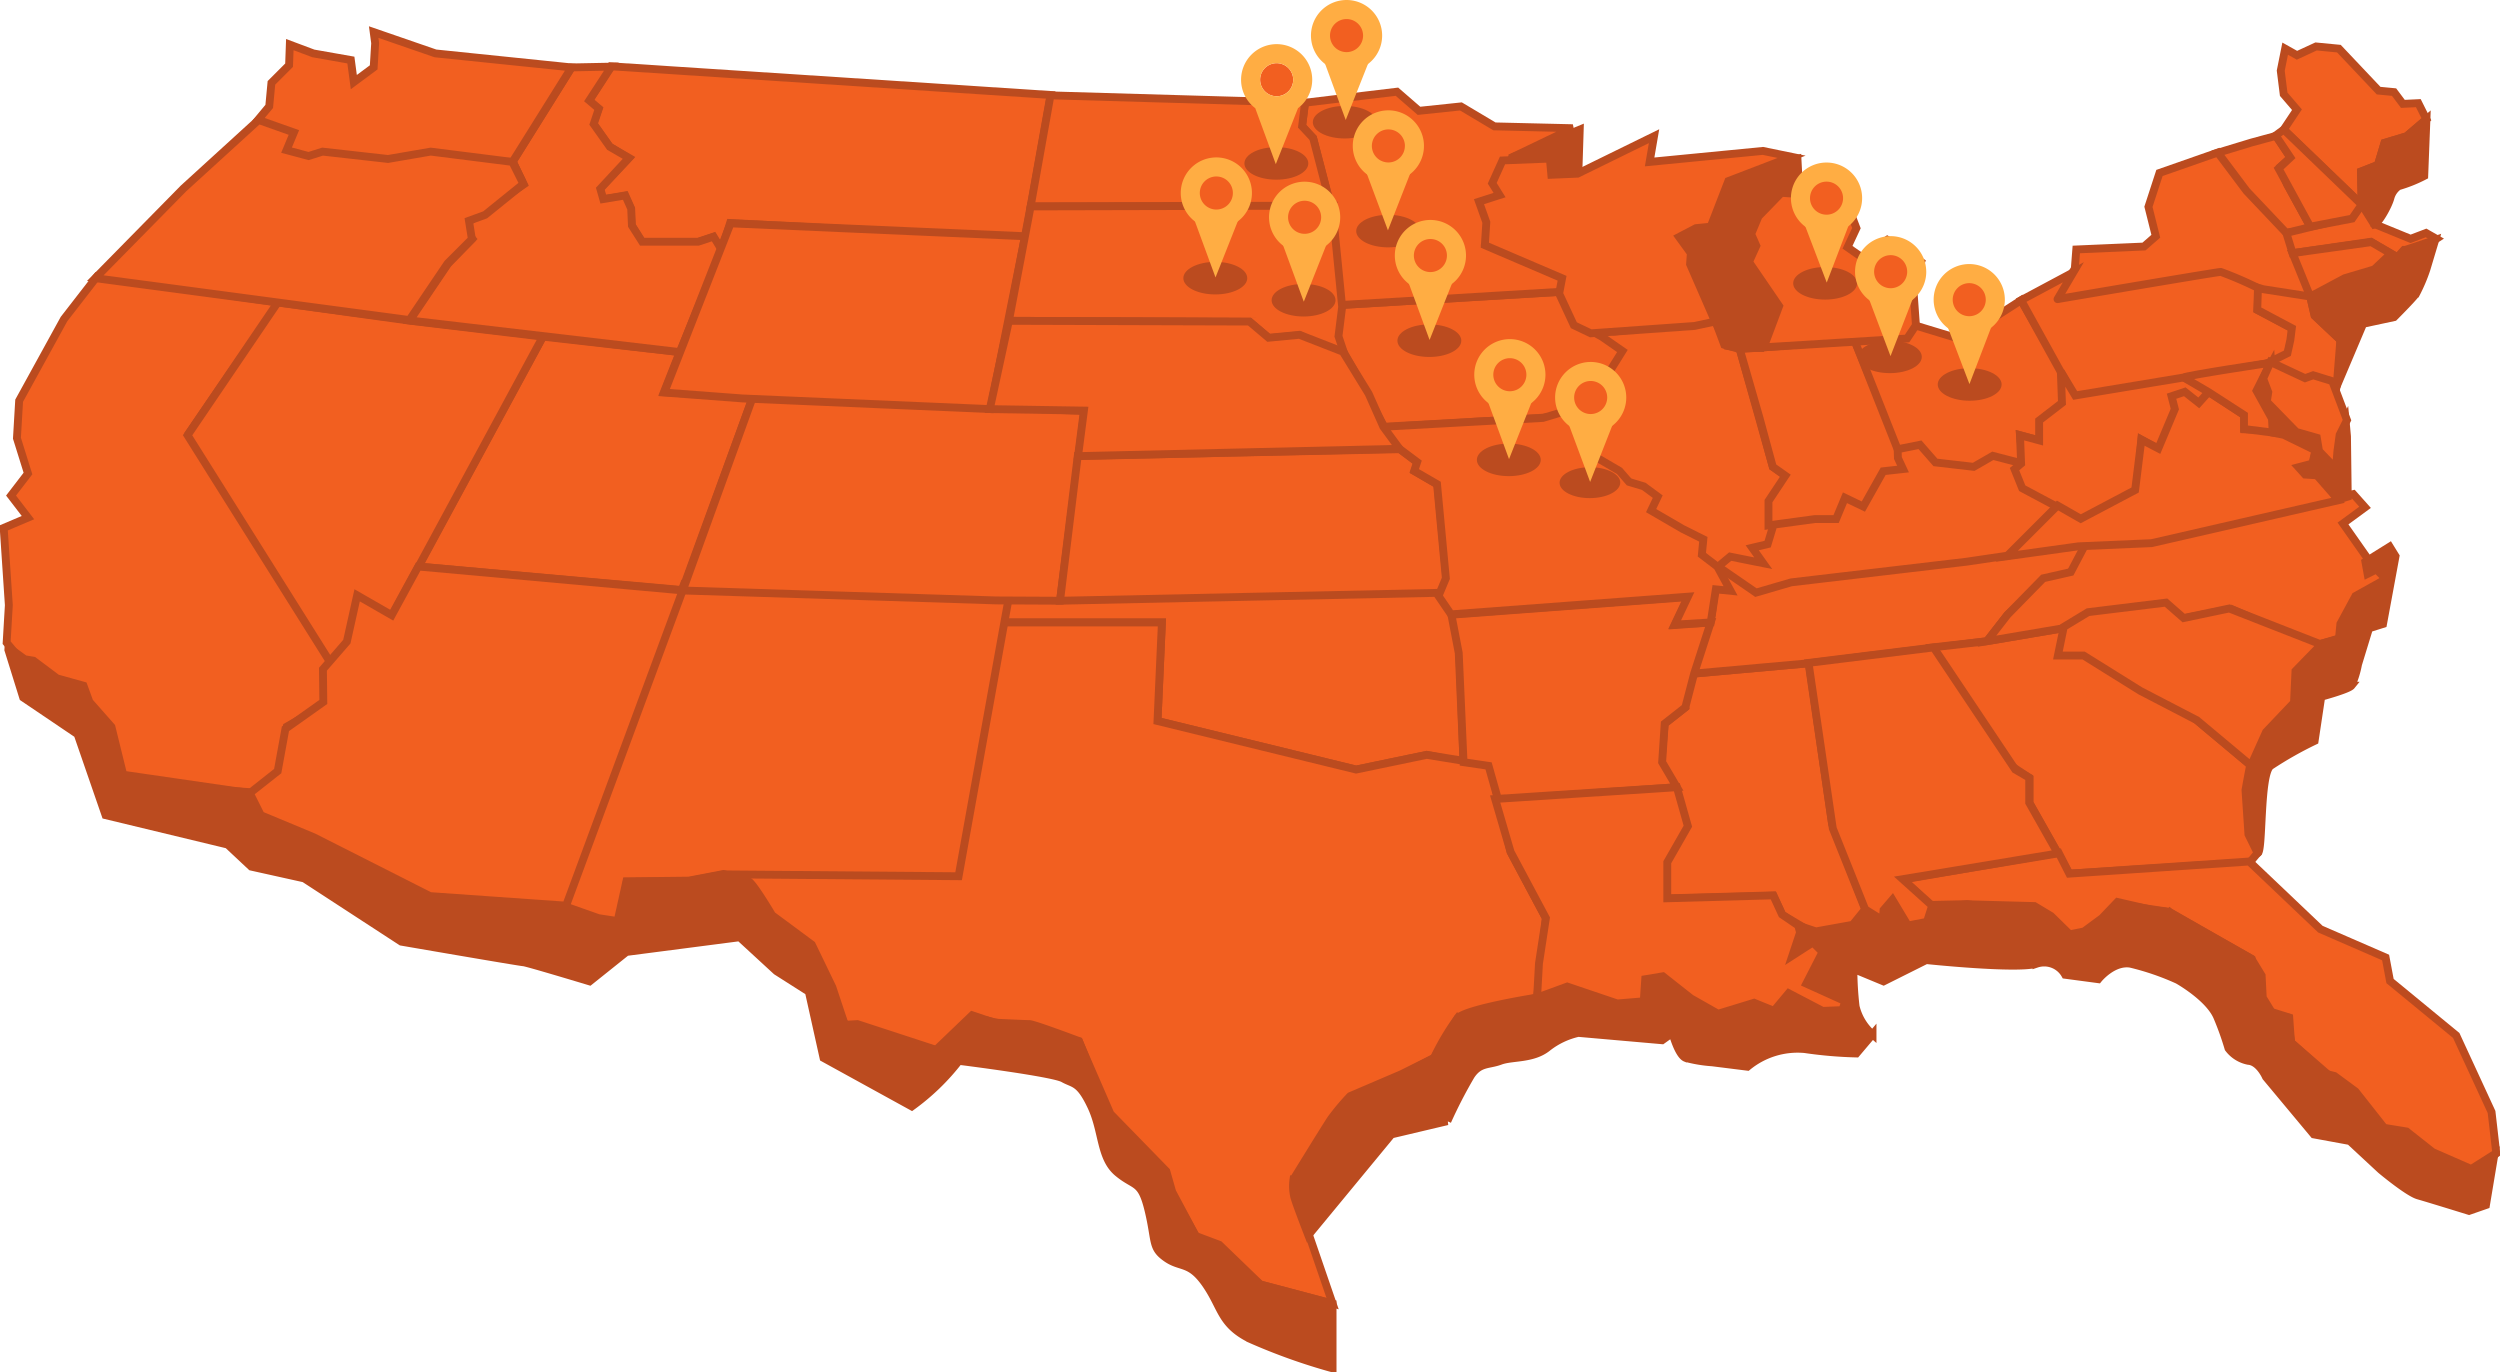<svg xmlns="http://www.w3.org/2000/svg" xmlns:xlink="http://www.w3.org/1999/xlink" width="317.522" height="174.26" viewBox="0 0 317.522 174.26">
  <defs>
    <clipPath id="clip-path">
      <path id="Path_799" data-name="Path 799" d="M0-494.552H317.522v-174.26H0Z" transform="translate(0 668.812)" fill="none"/>
    </clipPath>
  </defs>
  <g id="Map_mobile" transform="translate(0 668.812)">
    <g id="Group_1198" data-name="Group 1198" transform="translate(0 -668.812)" clip-path="url(#clip-path)">
      <g id="Group_1038" data-name="Group 1038" transform="translate(217.365 54.281)">
        <path id="Path_639" data-name="Path 639" d="M-43.751-31.861l-8.969.748L-57.392-28.4l-1.775,2.055,2.709,5.232,22.143.748,16.257-3.55L-13.666-34.2l-2.99-3.27s-4.578-5.512-5.98-5.606-18.219.28-18.219.28l-.374,3.831Z" transform="translate(59.167 43.088)" fill="#f25f20"/>
      </g>
      <g id="Group_1039" data-name="Group 1039" transform="translate(217.365 54.281)">
        <path id="Path_640" data-name="Path 640" d="M-43.751-31.861l-8.969.748L-57.392-28.4l-1.775,2.055,2.709,5.232,22.143.748,16.257-3.55L-13.666-34.2l-2.99-3.27s-4.578-5.512-5.98-5.606-18.219.28-18.219.28l-.374,3.831Z" transform="translate(59.167 43.088)" fill="none" stroke="#bb4b1f" stroke-width="1"/>
      </g>
      <g id="Group_1040" data-name="Group 1040" transform="translate(261.277 19.353)">
        <path id="Path_641" data-name="Path 641" d="M0-52.235l2.242-3.644.187-2.429,8.6-.374,1.5-1.308-.934-3.737,1.4-4.3,7.474-2.616,9.81,11.4,3.083,8.128-1.4.28-5.232-1.4L22-54.244,10.277-52.516,1.215-50.834Z" transform="translate(0 70.641)" fill="#f25f20"/>
      </g>
      <g id="Group_1041" data-name="Group 1041" transform="translate(261.277 19.353)">
        <path id="Path_642" data-name="Path 642" d="M0-52.235l2.242-3.644.187-2.429,8.6-.374,1.5-1.308-.934-3.737,1.4-4.3,7.474-2.616,9.81,11.4,3.083,8.128-1.4.28-5.232-1.4L22-54.244,10.277-52.516,1.215-50.834Z" transform="translate(0 70.641)" fill="none" stroke="#bb4b1f" stroke-width="1"/>
      </g>
      <g id="Group_1042" data-name="Group 1042" transform="translate(127.018 75.037)">
        <path id="Path_643" data-name="Path 643" d="M-158.564,0l2.336,4.578.654,17.191-4.672-.934-8.969,1.868-25.226-6.166.56-12.52h-20.555l1.075-2.943Z" transform="translate(214.435)" fill="#f25f20"/>
      </g>
      <g id="Group_1043" data-name="Group 1043" transform="translate(127.018 75.037)">
        <path id="Path_644" data-name="Path 644" d="M-158.564,0l2.336,4.578.654,17.191-4.672-.934-8.969,1.868-25.226-6.166.56-12.52h-20.555l1.075-2.943Z" transform="translate(214.435)" fill="none" stroke="#bb4b1f" stroke-width="1"/>
      </g>
      <g id="Group_1044" data-name="Group 1044" transform="translate(53.115 42.757)">
        <path id="Path_645" data-name="Path 645" d="M-44.944,0l17.378,1.962-2.009,5.092,11.258.7-8.923,24.432L-60.78,29.2Z" transform="translate(60.78)" fill="#f25f20"/>
      </g>
      <g id="Group_1045" data-name="Group 1045" transform="translate(53.115 42.757)">
        <path id="Path_646" data-name="Path 646" d="M-44.944,0l17.378,1.962-2.009,5.092,11.258.7-8.923,24.432L-60.78,29.2Z" transform="translate(60.78)" fill="none" stroke="#bb4b1f" stroke-width="1"/>
      </g>
      <g id="Group_1046" data-name="Group 1046" transform="translate(74.791 8.421)">
        <path id="Path_647" data-name="Path 647" d="M-7.955,0l-2.8,4.391,1.215,1.028L-10.2,7.288l2.055,2.9,2.429,1.495-3.644,3.831.374,1.4,2.8-.467.748,1.588.093,2.149,1.308,2.149h7.1l1.962-.654,1.075,1.635L7.181,19.9l37.465,1.962,3.27-18.219Z" transform="translate(10.758)" fill="#f25f20"/>
      </g>
      <g id="Group_1047" data-name="Group 1047" transform="translate(74.791 8.421)">
        <path id="Path_648" data-name="Path 648" d="M-7.955,0l-2.8,4.391,1.215,1.028L-10.2,7.288l2.055,2.9,2.429,1.495-3.644,3.831.374,1.4,2.8-.467.748,1.588.093,2.149,1.308,2.149h7.1l1.962-.654,1.075,1.635L7.181,19.9l37.465,1.962,3.27-18.219Z" transform="translate(10.758)" fill="none" stroke="#bb4b1f" stroke-width="1"/>
      </g>
      <g id="Group_1048" data-name="Group 1048" transform="translate(91.888 79.055)">
        <path id="Path_649" data-name="Path 649" d="M0-90.418l28.963.094,6.166-31.953H55.684l-.56,12.52,25.226,6.166,8.969-1.868,8.035,1.308L99.97-93.128l4.485,8.409-1.121,10.09L96.98-73.134l-3.737,1.121-2.99,5.045L79.789-61.362l-5.606,8.035-1.121,5.045,4.3,12.52L68.2-38.191l-8.222-6.166L55.4-52.486l-5.98-5.98-4.251-10.6-12.566-2.85-5.559,3.971L15.463-71.125,10.838-81.262,6.68-84.205Z" transform="translate(0 122.278)" fill="#f25f20"/>
      </g>
      <g id="Group_1049" data-name="Group 1049" transform="translate(91.888 79.055)">
        <path id="Path_650" data-name="Path 650" d="M0-90.418l28.963.094,6.166-31.953H55.684l-.56,12.52,25.226,6.166,8.969-1.868,8.035,1.308L99.97-93.128l4.485,8.409-1.121,10.09L96.98-73.134l-3.737,1.121-2.99,5.045L79.789-61.362l-5.606,8.035-1.121,5.045,4.3,12.52L68.2-38.191l-8.222-6.166L55.4-52.486l-5.98-5.98-4.251-10.6-12.566-2.85-5.559,3.971L15.463-71.125,10.838-81.262,6.68-84.205Z" transform="translate(0 122.278)" fill="none" stroke="#bb4b1f" stroke-width="1"/>
      </g>
      <g id="Group_1050" data-name="Group 1050" transform="translate(71.334 74.149)">
        <path id="Path_651" data-name="Path 651" d="M0-116.271,15.556-157.24l41.2,1.962L50.416-120.1,20.6-120.335l-4.391.841-7.942.093-.888,5.466-5-1.261Z" transform="translate(0 157.24)" fill="#f25f20"/>
      </g>
      <g id="Group_1051" data-name="Group 1051" transform="translate(71.334 74.149)">
        <path id="Path_652" data-name="Path 652" d="M0-116.271,15.556-157.24l41.2,1.962L50.416-120.1,20.6-120.335l-4.391.841-7.942.093-.888,5.466-5-1.261Z" transform="translate(0 157.24)" fill="none" stroke="#bb4b1f" stroke-width="1"/>
      </g>
      <g id="Group_1052" data-name="Group 1052" transform="translate(0.467 35.096)">
        <path id="Path_653" data-name="Path 653" d="M-99.7-9.546c-.374.094-11.585,16.537-11.585,16.537l18.312,29.15.841,4.3-6.727,3.831-.841,6.82-2.8,1.588-10.744-.747-6.774-1.075-1.214-5.606-8.782-6.26-4.438-5.372.28-4.765-.654-9.81,3.083-1.308-2.149-2.8,2.149-2.8-1.4-4.485.28-4.765,5.7-10.371,4.2-5.419Z" transform="translate(134.828 12.909)" fill="#f25f20"/>
      </g>
      <g id="Group_1053" data-name="Group 1053" transform="translate(0.467 35.096)">
        <path id="Path_654" data-name="Path 654" d="M-99.7-9.546c-.374.094-11.585,16.537-11.585,16.537l18.312,29.15.841,4.3-6.727,3.831-.841,6.82-2.8,1.588-10.744-.747-6.774-1.075-1.214-5.606-8.782-6.26-4.438-5.372.28-4.765-.654-9.81,3.083-1.308-2.149-2.8,2.149-2.8-1.4-4.485.28-4.765,5.7-10.371,4.2-5.419Z" transform="translate(134.828 12.909)" fill="none" stroke="#bb4b1f" stroke-width="1"/>
      </g>
      <g id="Group_1054" data-name="Group 1054" transform="translate(23.825 38.412)">
        <path id="Path_655" data-name="Path 655" d="M-32.482,0l16.79,2.321L1.2,4.344l-19.246,35.6-2.9-1.775-1.682.934-.841,5.326-2.149,1.588-18.312-29.15Z" transform="translate(43.927)" fill="#f25f20"/>
      </g>
      <g id="Group_1055" data-name="Group 1055" transform="translate(23.825 38.412)">
        <path id="Path_656" data-name="Path 656" d="M-32.482,0l16.79,2.321L1.2,4.344l-19.246,35.6-2.9-1.775-1.682.934-.841,5.326-2.149,1.588-18.312-29.15Z" transform="translate(43.927)" fill="none" stroke="#bb4b1f" stroke-width="1"/>
      </g>
      <g id="Group_1056" data-name="Group 1056" transform="translate(86.716 50.512)">
        <path id="Path_657" data-name="Path 657" d="M-25.155,0,16.982,1.682,13.9,25.787l-8.118-.04-39.8-1.261Z" transform="translate(34.018)" fill="#f25f20"/>
      </g>
      <g id="Group_1057" data-name="Group 1057" transform="translate(86.716 50.512)">
        <path id="Path_658" data-name="Path 658" d="M-25.155,0,16.982,1.682,13.9,25.787l-8.118-.04-39.8-1.261Z" transform="translate(34.018)" fill="none" stroke="#bb4b1f" stroke-width="1"/>
      </g>
      <g id="Group_1058" data-name="Group 1058" transform="translate(169.622 37.058)">
        <path id="Path_659" data-name="Path 659" d="M-1.988-4.773l-.421,1.915-.28,2.242L-.727,2.841,1.422,6.765l2.1,3.971L24.686,9.475l3.6,1.542L30.712,7,29.684,5.037l3.55-1.682L34.309.692,28.47-2.25l-2.429-4.2Z" transform="translate(2.689 6.455)" fill="#f25f20"/>
      </g>
      <g id="Group_1059" data-name="Group 1059" transform="translate(169.622 37.058)">
        <path id="Path_660" data-name="Path 660" d="M-1.988-4.773l-.421,1.915-.28,2.242L-.727,2.841,1.422,6.765l2.1,3.971L24.686,9.475l3.6,1.542L30.712,7,29.684,5.037l3.55-1.682L34.309.692,28.47-2.25l-2.429-4.2Z" transform="translate(2.689 6.455)" fill="none" stroke="#bb4b1f" stroke-width="1"/>
      </g>
      <g id="Group_1060" data-name="Group 1060" transform="translate(165.371 11.645)">
        <path id="Path_661" data-name="Path 661" d="M-1.06-3.977l11.679-1.4,2.8,2.429,5.325-.56L23-.973l9.95.233L25.287,2.936,22.951,6.393l.934,1.682-2.522.841,1.308,3.363-.748,1.588,9.81,4.2-.28,1.962L3.424,21.716l-.841-9.25L.9,11.158,2.21,9.1-.033.507l-1.4-1.495Z" transform="translate(1.434 5.379)" fill="#f25f20"/>
      </g>
      <g id="Group_1061" data-name="Group 1061" transform="translate(165.371 11.645)">
        <path id="Path_662" data-name="Path 662" d="M-1.06-3.977l11.679-1.4,2.8,2.429,5.325-.56L23-.973l9.95.233L25.287,2.936,22.951,6.393l.934,1.682-2.522.841,1.308,3.363-.748,1.588,9.81,4.2-.28,1.962L3.424,21.716l-.841-9.25L.9,11.158,2.21,9.1-.033.507l-1.4-1.495Z" transform="translate(1.434 5.379)" fill="none" stroke="#bb4b1f" stroke-width="1"/>
      </g>
      <g id="Group_1062" data-name="Group 1062" transform="translate(134.633 57.052)">
        <path id="Path_663" data-name="Path 663" d="M-6.392-2.408,34.52-3.257l2.242,1.682L36.389-.454l2.9,1.682,1.308,13.734L-8.644,15.99Z" transform="translate(8.644 3.257)" fill="#f25f20"/>
      </g>
      <g id="Group_1063" data-name="Group 1063" transform="translate(134.633 57.052)">
        <path id="Path_664" data-name="Path 664" d="M-6.392-2.408,34.52-3.257l2.242,1.682L36.389-.454l2.9,1.682,1.308,13.734L-8.644,15.99Z" transform="translate(8.644 3.257)" fill="none" stroke="#bb4b1f" stroke-width="1"/>
      </g>
      <g id="Group_1064" data-name="Group 1064" transform="translate(130.896 12.112)">
        <path id="Path_665" data-name="Path 665" d="M-7.159,0-9.682,14.108l38.119-.093L26.2,5.419l-1.4-1.495.374-2.99Z" transform="translate(9.682)" fill="#f25f20"/>
      </g>
      <g id="Group_1065" data-name="Group 1065" transform="translate(130.896 12.112)">
        <path id="Path_666" data-name="Path 666" d="M-7.159,0-9.682,14.108l38.119-.093L26.2,5.419l-1.4-1.495.374-2.99Z" transform="translate(9.682)" fill="none" stroke="#bb4b1f" stroke-width="1"/>
      </g>
      <g id="Group_1066" data-name="Group 1066" transform="translate(52.041 8.468)">
        <path id="Path_667" data-name="Path 667" d="M-58.334-.265l-7.474,11.959,1.4,2.9-7.848,5.326,1.308,1.588L-74.03,24.68l-4.859,7.194L-44.6,35.892l5.326-12.987L-40.3,21.224l-1.962.654h-7.1l-1.308-2.055-.094-2.149-.747-1.682-2.8.467-.374-1.308,3.644-3.924-2.429-1.4-2.055-2.9.654-1.962-1.215-1.028,2.8-4.3Z" transform="translate(78.889 0.359)" fill="#f25f20"/>
      </g>
      <g id="Group_1067" data-name="Group 1067" transform="translate(52.041 8.468)">
        <path id="Path_668" data-name="Path 668" d="M-58.334-.265l-7.474,11.959,1.4,2.9-7.848,5.326,1.308,1.588L-74.03,24.68l-4.859,7.194L-44.6,35.892l5.326-12.987L-40.3,21.224l-1.962.654h-7.1l-1.308-2.055-.094-2.149-.747-1.682-2.8.467-.374-1.308,3.644-3.924-2.429-1.4-2.055-2.9.654-1.962-1.215-1.028,2.8-4.3Z" transform="translate(78.889 0.359)" fill="none" stroke="#bb4b1f" stroke-width="1"/>
      </g>
      <g id="Group_1068" data-name="Group 1068" transform="translate(32.794 4.077)">
        <path id="Path_669" data-name="Path 669" d="M0-31.554l1.4-1.682.28-2.99,2.242-2.242.093-2.616,2.99,1.121,4.765.841.374,2.8,2.523-1.869.187-3.083-.187-1.4,7.848,2.709L39.8-38.187,32.327-26.228l.854,1.785-11.6-1.972-8.128.187-6.213-.514L2.523-27.35,3.363-29.5Z" transform="translate(0 42.672)" fill="#f25f20"/>
      </g>
      <g id="Group_1069" data-name="Group 1069" transform="translate(32.794 4.077)">
        <path id="Path_670" data-name="Path 670" d="M0-31.554l1.4-1.682.28-2.99,2.242-2.242.093-2.616,2.99,1.121,4.765.841.374,2.8,2.523-1.869.187-3.083-.187-1.4,7.848,2.709L39.8-38.187,32.327-26.228l.854,1.785-11.6-1.972-8.128.187-6.213-.514L2.523-27.35,3.363-29.5Z" transform="translate(0 42.672)" fill="none" stroke="#bb4b1f" stroke-width="1"/>
      </g>
      <g id="Group_1070" data-name="Group 1070" transform="translate(84.367 28.369)">
        <path id="Path_671" data-name="Path 671" d="M-23.913,0l37.4,1.635-4.4,21.956-31.5-1.355-9.924-.748Z" transform="translate(32.339)" fill="#f25f20"/>
      </g>
      <g id="Group_1071" data-name="Group 1071" transform="translate(84.367 28.369)">
        <path id="Path_672" data-name="Path 672" d="M-23.913,0l37.4,1.635-4.4,21.956-31.5-1.355-9.924-.748Z" transform="translate(32.339)" fill="none" stroke="#bb4b1f" stroke-width="1"/>
      </g>
      <g id="Group_1072" data-name="Group 1072" transform="translate(128.139 26.126)">
        <path id="Path_673" data-name="Path 673" d="M0-41.5l30.6.14L33.027-39.3l3.924-.374L42.7-37.013l-.841-2.523.467-3.737L41.3-53.643l-1.728-.421,1.308-2.056-38.119.094Z" transform="translate(0 56.119)" fill="#f25f20"/>
      </g>
      <g id="Group_1073" data-name="Group 1073" transform="translate(128.139 26.126)">
        <path id="Path_674" data-name="Path 674" d="M0-41.5l30.6.14L33.027-39.3l3.924-.374L42.7-37.013l-.841-2.523.467-3.737L41.3-53.643l-1.728-.421,1.308-2.056-38.119.094Z" transform="translate(0 56.119)" fill="none" stroke="#bb4b1f" stroke-width="1"/>
      </g>
      <g id="Group_1074" data-name="Group 1074" transform="translate(211.012 84.24)">
        <path id="Path_675" data-name="Path 675" d="M-11.8-3.712-13.294-1.1l.374,1.682-2.616,2.055-.421,4.905,1.682,2.99-.887.514,2.429,4.485-2.616,4.671v4.671L-1.709,24.5l1.121,2.429L3.57,29.409l7.1-1.4L5.719,15.394,2.776-5.02Z" transform="translate(15.957 5.02)" fill="#f25f20"/>
      </g>
      <g id="Group_1075" data-name="Group 1075" transform="translate(211.012 84.24)">
        <path id="Path_676" data-name="Path 676" d="M-11.8-3.712-13.294-1.1l.374,1.682-2.616,2.055-.421,4.905,1.682,2.99-.887.514,2.429,4.485-2.616,4.671v4.671L-1.709,24.5l1.121,2.429L3.57,29.409l7.1-1.4L5.719,15.394,2.776-5.02Z" transform="translate(15.957 5.02)" fill="none" stroke="#bb4b1f" stroke-width="1"/>
      </g>
      <g id="Group_1076" data-name="Group 1076" transform="translate(215.169 69.104)">
        <path id="Path_677" data-name="Path 677" d="M-1.591-37.122.091-41.233l.794-6.12L5.7-44.036l4.485-1.308L32.417-47.96,47.553-50.2l.374,1.495-2.242,2.056-4.111,1.869-3.924,3.55-2.616,3.363-22.61,2.8L-2.152-33.758Z" transform="translate(2.152 50.202)" fill="#f25f20"/>
      </g>
      <g id="Group_1077" data-name="Group 1077" transform="translate(215.169 69.104)">
        <path id="Path_678" data-name="Path 678" d="M-1.591-37.122.091-41.233l.794-6.12L5.7-44.036l4.485-1.308L32.417-47.96,47.553-50.2l.374,1.495-2.242,2.056-4.111,1.869-3.924,3.55-2.616,3.363-22.61,2.8L-2.152-33.758Z" transform="translate(2.152 50.202)" fill="none" stroke="#bb4b1f" stroke-width="1"/>
      </g>
      <g id="Group_1078" data-name="Group 1078" transform="translate(245.394 79.755)">
        <path id="Path_679" data-name="Path 679" d="M0-7.027,9.577,7.688l2.8,1.869v3.177L17.425,21.7l22.937-1.448.981-1.168-1.121-3.924.374-7.1L32.56,1.335l-5.793-2.8L19.293-6.139H16.117L16.864-9.5l-9.9,1.682Z" transform="translate(0 9.503)" fill="#f25f20"/>
      </g>
      <g id="Group_1079" data-name="Group 1079" transform="translate(245.394 79.755)">
        <path id="Path_680" data-name="Path 680" d="M0-7.027,9.577,7.688l2.8,1.869v3.177L17.425,21.7l22.937-1.448.981-1.168-1.121-3.924.374-7.1L32.56,1.335l-5.793-2.8L19.293-6.139H16.117L16.864-9.5l-9.9,1.682Z" transform="translate(0 9.503)" fill="none" stroke="#bb4b1f" stroke-width="1"/>
      </g>
      <g id="Group_1080" data-name="Group 1080" transform="translate(252.355 62.751)">
        <path id="Path_681" data-name="Path 681" d="M-35.531-18.031l8.782-.934,25.226-5.419,1.5,1.682-2.8,2.055L.72-15.6H2.588v2.055L-.355-11.631-2.644-6.258-6.381-5.137-17.032-9.809l-7.474,1.495-2.429-1.869-8.222.934-2.99,1.869-9.9,1.682,2.616-3.363,4.531-4.625,3.5-.794Z" transform="translate(48.051 24.384)" fill="#f25f20"/>
      </g>
      <g id="Group_1081" data-name="Group 1081" transform="translate(252.355 62.751)">
        <path id="Path_682" data-name="Path 682" d="M-35.531-18.031l8.782-.934,25.226-5.419,1.5,1.682-2.8,2.055L.72-15.6H2.588v2.055L-.355-11.631-2.644-6.258-6.381-5.137-17.032-9.809l-7.474,1.495-2.429-1.869-8.222.934-2.99,1.869-9.9,1.682,2.616-3.363,4.531-4.625,3.5-.794Z" transform="translate(48.051 24.384)" fill="none" stroke="#bb4b1f" stroke-width="1"/>
      </g>
      <g id="Group_1082" data-name="Group 1082" transform="translate(241.704 108.298)">
        <path id="Path_683" data-name="Path 683" d="M0-9.678l2.99,2.8.7.981,4.485-.654,9.436,1.4,2.071,3.255,5.232-1.495,2.32-3.161,6.587.981L44.286.412l1.495,7.1,2.943.327.607,3.223,5.606,4.859,6.306,6.213,5.139,2.616,5.979,2.616,2.99-2.242-.607-5.279-4.485-9.717L61.851,3.215,61.29.226,53-3.378l-9.037-8.589L21.115-10.425,19.76-13.088Z" transform="translate(0 13.088)" fill="#f25f20"/>
      </g>
      <g id="Group_1083" data-name="Group 1083" transform="translate(241.704 108.298)">
        <path id="Path_684" data-name="Path 684" d="M0-9.678l2.99,2.8.7.981,4.485-.654,9.436,1.4,2.071,3.255,5.232-1.495,2.32-3.161,6.587.981L44.286.412l1.495,7.1,2.943.327.607,3.223,5.606,4.859,6.306,6.213,5.139,2.616,5.979,2.616,2.99-2.242-.607-5.279-4.485-9.717L61.851,3.215,61.29.226,53-3.378l-9.037-8.589L21.115-10.425,19.76-13.088Z" transform="translate(0 13.088)" fill="none" stroke="#bd4b1f" stroke-width="1"/>
      </g>
      <g id="Group_1084" data-name="Group 1084" transform="translate(184.338 75.831)">
        <path id="Path_685" data-name="Path 685" d="M0-6.364,30.085-8.606,28.4-5.056l4.532-.327-2.1,6.493-1.121,4.3L27.095,7.464l-.327,4.905,1.869,3.176-22.7,1.588-1.214-4.3-3.177-.467L.934-1.505Z" transform="translate(0 8.606)" fill="#f25f20"/>
      </g>
      <g id="Group_1085" data-name="Group 1085" transform="translate(184.338 75.831)">
        <path id="Path_686" data-name="Path 686" d="M0-6.364,30.085-8.606,28.4-5.056l4.532-.327-2.1,6.493-1.121,4.3L27.095,7.464l-.327,4.905,1.869,3.176-22.7,1.588-1.214-4.3-3.177-.467L.934-1.505Z" transform="translate(0 8.606)" fill="none" stroke="#bb4b1f" stroke-width="1"/>
      </g>
      <g id="Group_1086" data-name="Group 1086" transform="translate(200.087 40.795)">
        <path id="Path_687" data-name="Path 687" d="M-1.7-1.326l4.3.841L15.487-1.793,16.608,1.2l1.962.56,4.2,14.949,1.588,1.121-1.542,4.064-.094,2.616-.607,2.009-1.962.467,1.4,1.962-4.2-.841-1.682,1.4-2.009-1.635L13.852,26l-6.867-3.41.7-2.2-3.13-1.729-5.7-4.017-1.161-3.542L.538,7.924-1.424,5.962l3.6-1.58L3.668,1.991,1.058.178Z" transform="translate(2.305 1.793)" fill="#f25f20"/>
      </g>
      <g id="Group_1087" data-name="Group 1087" transform="translate(200.087 40.795)">
        <path id="Path_688" data-name="Path 688" d="M-1.7-1.326l4.3.841L15.487-1.793,16.608,1.2l1.962.56,4.2,14.949,1.588,1.121-1.542,4.064-.094,2.616-.607,2.009-1.962.467,1.4,1.962-4.2-.841-1.682,1.4-2.009-1.635L13.852,26l-6.867-3.41.7-2.2-3.13-1.729-5.7-4.017-1.161-3.542L.538,7.924-1.424,5.962l3.6-1.58L3.668,1.991,1.058.178Z" transform="translate(2.305 1.793)" fill="none" stroke="#bb4b1f" stroke-width="1"/>
      </g>
      <g id="Group_1088" data-name="Group 1088" transform="translate(220.962 43.224)">
        <path id="Path_689" data-name="Path 689" d="M0-3.182,14.575-4.3,20.041,9.011l.047,1.635.654,1.4-2.523.28L15.7,16.812l-2.336-1.121L12.239,18.4H9.53l-5.88.8V16.119l2.143-3.231L4.2,11.767,2.528,5.609Z" transform="translate(0 4.303)" fill="#f25f20"/>
      </g>
      <g id="Group_1089" data-name="Group 1089" transform="translate(220.962 43.224)">
        <path id="Path_690" data-name="Path 690" d="M0-3.182,14.575-4.3,20.041,9.011l.047,1.635.654,1.4-2.523.28L15.7,16.812l-2.336-1.121L12.239,18.4H9.53l-5.88.8V16.119l2.143-3.231L4.2,11.767,2.528,5.609Z" transform="translate(0 4.303)" fill="none" stroke="#bb4b1f" stroke-width="1"/>
      </g>
      <g id="Group_1090" data-name="Group 1090" transform="translate(235.537 38.132)">
        <path id="Path_691" data-name="Path 691" d="M-15.525-53.717l2.845-.569,1.962,2.242,4.858.561,2.429-1.4L.353-51.9.026-55.5l2.429.654.934-3.177L7.08-60.5,4.837-64.516.166-72.644l-5,3.223-1.308,2.149-7.381-2.242-1.028,1.495L-21-67.552Z" transform="translate(20.996 72.644)" fill="#f25f20"/>
      </g>
      <g id="Group_1091" data-name="Group 1091" transform="translate(235.537 38.132)">
        <path id="Path_692" data-name="Path 692" d="M-15.525-53.717l2.845-.569,1.962,2.242,4.858.561,2.429-1.4L.353-51.9.026-55.5l2.429.654.934-3.177L7.08-60.5,4.837-64.516.166-72.644l-5,3.223-1.308,2.149-7.381-2.242-1.028,1.495L-21-67.552Z" transform="translate(20.996 72.644)" fill="none" stroke="#bb4b1f" stroke-width="1"/>
      </g>
      <g id="Group_1092" data-name="Group 1092" transform="translate(256.699 34.535)">
        <path id="Path_693" data-name="Path 693" d="M0-10.209l6.634-3.55-2.009,3.41S24.9-13.806,25.366-13.806a48.36,48.36,0,0,1,4.765,2.055l-.094,2.8,4.578,2.429-.841,3.457-2.336.841L6.82,2.124Z" transform="translate(0 13.806)" fill="#f25f20"/>
      </g>
      <g id="Group_1093" data-name="Group 1093" transform="translate(256.699 34.535)">
        <path id="Path_694" data-name="Path 694" d="M0-10.209l6.634-3.55-2.009,3.41S24.9-13.806,25.366-13.806a48.36,48.36,0,0,1,4.765,2.055l-.094,2.8,4.578,2.429-.841,3.457-2.336.841L6.82,2.124Z" transform="translate(0 13.806)" fill="none" stroke="#bb4b1f" stroke-width="1"/>
      </g>
      <g id="Group_1094" data-name="Group 1094" transform="translate(255.862 47.195)">
        <path id="Path_695" data-name="Path 695" d="M-16.693,0l.144,3.979-2.9,2.234V8.736l-2.429-.654.14,3.6-.837.708.977,2.422,7.615,4.064,2.1-1.261,2.523-.187,2.336-1.682.56-7.1,2.569,1.448,1.355-4.158L-1.7,3.317l3.27.934L3.114,2.709-1.09.748-14.871,3.036Z" transform="translate(22.575)" fill="#f25f20"/>
      </g>
      <g id="Group_1095" data-name="Group 1095" transform="translate(255.862 47.195)">
        <path id="Path_696" data-name="Path 696" d="M-16.693,0l.144,3.979-2.9,2.234V8.736l-2.429-.654.14,3.6-.837.708.977,2.422,7.615,4.064,2.1-1.261,2.523-.187,2.336-1.682.56-7.1,2.569,1.448,1.355-4.158L-1.7,3.317l3.27.934L3.114,2.709-1.09.748-14.871,3.036Z" transform="translate(22.575)" fill="none" stroke="#bb4b1f" stroke-width="1"/>
      </g>
      <g id="Group_1096" data-name="Group 1096" transform="translate(254.881 49.764)">
        <path id="Path_697" data-name="Path 697" d="M0-59.283l6.446-6.446,2.943,1.682L16.3-67.7l.794-6.4,2.149,1.121,2.1-5-.42-1.635,1.682-.561,1.778,1.41,1.261-1.4,4.529,2.981v1.775l5.325.187L39.237-72.7l-.374,1.682,3.223,4.625-23.7,5.443-9.273.4Z" transform="translate(0 80.172)" fill="#f25f20"/>
      </g>
      <g id="Group_1097" data-name="Group 1097" transform="translate(254.881 49.764)">
        <path id="Path_698" data-name="Path 698" d="M0-59.283l6.446-6.446,2.943,1.682L16.3-67.7l.794-6.4,2.149,1.121,2.1-5-.42-1.635,1.682-.561,1.778,1.41,1.261-1.4,4.529,2.981v1.775l5.325.187L39.237-72.7l-.374,1.682,3.223,4.625-23.7,5.443-9.273.4Z" transform="translate(0 80.172)" fill="none" stroke="#bb4b1f" stroke-width="1"/>
      </g>
      <g id="Group_1098" data-name="Group 1098" transform="translate(281.692 17.251)">
        <path id="Path_699" data-name="Path 699" d="M0-6.1,3.644-1.24,8.689,4.086l3.177-.561L8.782-2.081,7.942-4.323,9.25-5.444l-1.869-2.8L4.3-7.406Z" transform="translate(0 8.247)" fill="#f25f20"/>
      </g>
      <g id="Group_1099" data-name="Group 1099" transform="translate(281.692 17.251)">
        <path id="Path_700" data-name="Path 700" d="M0-6.1,3.644-1.24,8.689,4.086l3.177-.561L8.782-2.081,7.942-4.323,9.25-5.444l-1.869-2.8L4.3-7.406Z" transform="translate(0 8.247)" fill="none" stroke="#bb4b1f" stroke-width="1"/>
      </g>
      <g id="Group_1100" data-name="Group 1100" transform="translate(290.381 25.94)">
        <path id="Path_701" data-name="Path 701" d="M-2.254-17.633,7.7-19.081l3.363,1.962.841-.934h1.962l2.149-1.4L14.7-20.2l-1.962.748L8.164-21.323l.094-1.4L6.575-23.846,5.361-22.258-3.048-20.2Z" transform="translate(3.048 23.846)" fill="#f25f20"/>
      </g>
      <g id="Group_1101" data-name="Group 1101" transform="translate(290.381 25.94)">
        <path id="Path_702" data-name="Path 702" d="M-2.254-17.633,7.7-19.081l3.363,1.962.841-.934h1.962l2.149-1.4L14.7-20.2l-1.962.748L8.164-21.323l.094-1.4L6.575-23.846,5.361-22.258-3.048-20.2Z" transform="translate(3.048 23.846)" fill="none" stroke="#bb4b1f" stroke-width="1"/>
      </g>
      <g id="Group_1102" data-name="Group 1102" transform="translate(289.68 5.899)">
        <path id="Path_703" data-name="Path 703" d="M-1.06-29.962l4.671,4.485,5.232,5.045-.093-4.2,2.149-.841.841-2.8,2.8-.841,2.523-2.149-1.028-2.055-1.962.093-1.121-1.495-1.962-.187L5.947-40.24l-2.9-.28L.621-39.4l-1.5-.841-.56,2.8.374,2.99L.621-32.485Z" transform="translate(1.434 40.52)" fill="#f25f20"/>
      </g>
      <g id="Group_1103" data-name="Group 1103" transform="translate(289.68 5.899)">
        <path id="Path_704" data-name="Path 704" d="M-1.06-29.962l4.671,4.485,5.232,5.045-.093-4.2,2.149-.841.841-2.8,2.8-.841,2.523-2.149-1.028-2.055-1.962.093-1.121-1.495-1.962-.187L5.947-40.24l-2.9-.28L.621-39.4l-1.5-.841-.56,2.8.374,2.99L.621-32.485Z" transform="translate(1.434 40.52)" fill="none" stroke="#bb4b1f" stroke-width="1"/>
      </g>
      <g id="Group_1104" data-name="Group 1104" transform="translate(286.69 36.544)">
        <path id="Path_705" data-name="Path 705" d="M-2.121-.53,3.858.4l.561,2.429,3.27,3.083.093,3.177L7.222,11.8,4.886,10.681l-1.028.654L-1.281,8.719.962,7.6l.374-1.682.187-1.495L-2.869,2.086l.094-2.8Z" transform="translate(2.869 0.717)" fill="#f25f20"/>
      </g>
      <g id="Group_1105" data-name="Group 1105" transform="translate(286.69 36.544)">
        <path id="Path_706" data-name="Path 706" d="M-2.121-.53,3.858.4l.561,2.429,3.27,3.083.093,3.177L7.222,11.8,4.886,10.681l-1.028.654L-1.281,8.719.962,7.6l.374-1.682.187-1.495L-2.869,2.086l.094-2.8Z" transform="translate(2.869 0.717)" fill="none" stroke="#bb4b1f" stroke-width="1"/>
      </g>
      <g id="Group_1106" data-name="Group 1106" transform="translate(295.94 35.329)">
        <path id="Path_707" data-name="Path 707" d="M0-7.424.467-5.649l2.8-1.308L6.82-10.04l-2.709.56L1.682-8.172Z" transform="translate(0 10.04)" fill="#f25f20"/>
      </g>
      <g id="Group_1107" data-name="Group 1107" transform="translate(295.94 35.329)">
        <path id="Path_708" data-name="Path 708" d="M0-7.424.467-5.649l2.8-1.308L6.82-10.04l-2.709.56L1.682-8.172Z" transform="translate(0 10.04)" fill="none" stroke="#bb4b1f" stroke-width="1"/>
      </g>
      <g id="Group_1108" data-name="Group 1108" transform="translate(175.415 52.24)">
        <path id="Path_709" data-name="Path 709" d="M-73.183-14.053l4.485,2.616,1.215,1.4,1.869.561,1.775,1.308-.841,1.775,4.018,2.336,2.616,1.308-.187,1.962,1.962,1.5,1.682,3.083-1.869-.187-.654,4.2-4.578.28,1.682-3.55L-90.094,6.782l-1.588-2.336.934-2.242L-91.869-9.755l-2.9-1.682.374-1.121-2.242-1.682-2.336-1.869.28-.934,20.274-1.121,2.8-.841L-74.3-17.51Z" transform="translate(98.97 19.005)" fill="#f25f20"/>
      </g>
      <g id="Group_1109" data-name="Group 1109" transform="translate(175.415 52.24)">
        <path id="Path_710" data-name="Path 710" d="M-73.183-14.053l4.485,2.616,1.215,1.4,1.869.561,1.775,1.308-.841,1.775,4.018,2.336,2.616,1.308-.187,1.962,1.962,1.5,1.682,3.083-1.869-.187-.654,4.2-4.578.28,1.682-3.55L-90.094,6.782l-1.588-2.336.934-2.242L-91.869-9.755l-2.9-1.682.374-1.121-2.242-1.682-2.336-1.869.28-.934,20.274-1.121,2.8-.841L-74.3-17.51Z" transform="translate(98.97 19.005)" fill="none" stroke="#bb4b1f" stroke-width="1"/>
      </g>
      <g id="Group_1110" data-name="Group 1110" transform="translate(1.059 82.231)">
        <path id="Path_711" data-name="Path 711" d="M-.045,0-.061.3,1.824,6.353l6.914,4.671L12.288,21.3,27.8,25.039l2.99,2.8,6.727,1.495,12.333,8.035s15.136,2.616,15.509,2.616,8.409,2.429,8.409,2.429l4.671-3.737,14.388-1.869,4.671,4.3,4.111,2.616,1.868,8.409L114.687,58.3a29.074,29.074,0,0,0,5.979-5.793s11.959,1.5,13.267,2.243,2.056.374,3.55,3.55,1.121,6.54,3.363,8.409,2.99.934,3.924,4.858.374,4.671,2.242,5.98,2.99.374,5.045,3.363,1.869,5.045,5.606,6.914a75.527,75.527,0,0,0,10.464,3.737V83.34l-9.156-2.429-5.232-5.045-2.99-1.121-2.99-5.606-.747-2.616-7.1-7.287-4.017-9.25s-5.7-2.149-6.26-2.149-4.485-.187-4.485-.187l-2.8-.934-4.578,4.391-10-3.27-1.588.094L104.6,43.165l-2.616-5.419-5.045-3.737s-2.429-4.111-2.99-4.3-3.177-.934-3.177-.934l-4.391.841-7.942.093-1.121,5.045-2.429-.374L68.533,32.14l-7.007-.28-7.942-.467L44.8,25.787,32.282,20.928,30.6,18.5,14.53,16.163,13.035,10.09l-2.8-3.177L9.485,4.858,6.121,3.924,3.132,1.682,2.01,1.495Z" transform="translate(0.061)" fill="#bb4b1f"/>
      </g>
      <g id="Group_1111" data-name="Group 1111" transform="translate(1.059 82.231)">
        <path id="Path_712" data-name="Path 712" d="M-.045,0-.061.3,1.824,6.353l6.914,4.671L12.288,21.3,27.8,25.039l2.99,2.8,6.727,1.495,12.333,8.035s15.136,2.616,15.509,2.616,8.409,2.429,8.409,2.429l4.671-3.737,14.388-1.869,4.671,4.3,4.111,2.616,1.868,8.409L114.687,58.3a29.074,29.074,0,0,0,5.979-5.793s11.959,1.5,13.267,2.243,2.056.374,3.55,3.55,1.121,6.54,3.363,8.409,2.99.934,3.924,4.858.374,4.671,2.242,5.98,2.99.374,5.045,3.363,1.869,5.045,5.606,6.914a75.527,75.527,0,0,0,10.464,3.737V83.34l-9.156-2.429-5.232-5.045-2.99-1.121-2.99-5.606-.747-2.616-7.1-7.287-4.017-9.25s-5.7-2.149-6.26-2.149-4.485-.187-4.485-.187l-2.8-.934-4.578,4.391-10-3.27-1.588.094L104.6,43.165l-2.616-5.419-5.045-3.737s-2.429-4.111-2.99-4.3-3.177-.934-3.177-.934l-4.391.841-7.942.093-1.121,5.045-2.429-.374L68.533,32.14l-7.007-.28-7.942-.467L44.8,25.787,32.282,20.928,30.6,18.5,14.53,16.163,13.035,10.09l-2.8-3.177L9.485,4.858,6.121,3.924,3.132,1.682,2.01,1.495Z" transform="translate(0.061)" fill="none" stroke="#bb4b1f" stroke-width="1"/>
      </g>
      <g id="Group_1112" data-name="Group 1112" transform="translate(164.236 114.278)">
        <path id="Path_713" data-name="Path 713" d="M-5.476-120.911l10.558-12.8,7.1-1.682a59.645,59.645,0,0,1,2.99-5.793c1.121-1.682,2.242-1.308,3.737-1.869s4.111-.187,5.98-1.682a9.8,9.8,0,0,1,3.924-1.869l10.651.934,1.308-.934s.748,2.8,1.682,3.177a17.232,17.232,0,0,0,3.363.56l4.485.561a10.011,10.011,0,0,1,7.288-2.242,53.782,53.782,0,0,0,6.54.56l2.055-2.429a6.774,6.774,0,0,1-2.149-3.55,41.729,41.729,0,0,1-.28-4.765l3.831,1.588L73-155.854s11.492,1.214,14.015.467a3.062,3.062,0,0,1,3.644,1.4l4.2.56s1.868-2.336,4.111-1.962a33.052,33.052,0,0,1,5.98,2.055s4.017,2.242,5.045,4.765a36.829,36.829,0,0,1,1.4,3.924,4.159,4.159,0,0,0,2.523,1.588c1.4.094,2.242,2.056,2.242,2.056l6.073,7.288,4.578.841,3.924,3.644s3.457,2.9,4.765,3.27,6.447,1.962,6.447,1.962l2.149-.748,1.076-6.443-2.944,1.865-4.9-2.145-3.318-2.62-2.848-.464-3.644-4.624-2.663-1.962-1.121-.28-4.393-3.975-.231-3.172-2.242-.7-1.121-1.822-.14-2.8-1.31-2.153s-10.277-5.793-10.371-5.886a15.1,15.1,0,0,0-1.912-.229L97.3-163.235l-1.962,2.055-2.286,1.687-1.825.369-2.379-2.331-2.1-1.261-8.88-.239-4.111.094-.654,2.149-1.215-.093-1.214.56-1.962-3.27-1.121,1.308-.093,1.308-2.242-1.4-1.588,1.962-4.672.841-2.242-.747L56-156.414l2.616-1.682,1.215,1.214-2.055,4.018,1.588.934,3.363,1.308-.374,1.121-1.5.093-5.325-2.242-1.869,2.242-2.523-1.028-4.111,1.121a9.537,9.537,0,0,1-3.924-1.962c-1.215-1.308-2.149-2.709-3.55-2.522s-2.243.374-2.243.374l-.187,2.8s-3.27.187-4.3-.374-4.017-1.868-5.419-1.495a39.513,39.513,0,0,0-3.831,1.4s-8.969,1.4-10.09,2.616a31.855,31.855,0,0,0-2.99,5.045l-4.111,2.055-6.54,2.8a30,30,0,0,0-2.429,2.9c-.748,1.121-4.765,7.661-4.765,7.661a6.281,6.281,0,0,0,.094,2.243c.28,1.028,1.775,4.858,1.775,4.858" transform="translate(7.406 163.515)" fill="#bb4b1f"/>
      </g>
      <g id="Group_1113" data-name="Group 1113" transform="translate(164.236 114.278)">
        <path id="Path_714" data-name="Path 714" d="M-5.476-120.911l10.558-12.8,7.1-1.682a59.645,59.645,0,0,1,2.99-5.793c1.121-1.682,2.242-1.308,3.737-1.869s4.111-.187,5.98-1.682a9.8,9.8,0,0,1,3.924-1.869l10.651.934,1.308-.934s.748,2.8,1.682,3.177a17.232,17.232,0,0,0,3.363.56l4.485.561a10.011,10.011,0,0,1,7.288-2.242,53.782,53.782,0,0,0,6.54.56l2.055-2.429a6.774,6.774,0,0,1-2.149-3.55,41.729,41.729,0,0,1-.28-4.765l3.831,1.588L73-155.854s11.492,1.214,14.015.467a3.062,3.062,0,0,1,3.644,1.4l4.2.56s1.868-2.336,4.111-1.962a33.052,33.052,0,0,1,5.98,2.055s4.017,2.242,5.045,4.765a36.829,36.829,0,0,1,1.4,3.924,4.159,4.159,0,0,0,2.523,1.588c1.4.094,2.242,2.056,2.242,2.056l6.073,7.288,4.578.841,3.924,3.644s3.457,2.9,4.765,3.27,6.447,1.962,6.447,1.962l2.149-.748,1.076-6.443-2.944,1.865-4.9-2.145-3.318-2.62-2.848-.464-3.644-4.624-2.663-1.962-1.121-.28-4.393-3.975-.231-3.172-2.242-.7-1.121-1.822-.14-2.8-1.31-2.153s-10.277-5.793-10.371-5.886a15.1,15.1,0,0,0-1.912-.229L97.3-163.235l-1.962,2.055-2.286,1.687-1.825.369-2.379-2.331-2.1-1.261-8.88-.239-4.111.094-.654,2.149-1.215-.093-1.214.56-1.962-3.27-1.121,1.308-.093,1.308-2.242-1.4-1.588,1.962-4.672.841-2.242-.747L56-156.414l2.616-1.682,1.215,1.214-2.055,4.018,1.588.934,3.363,1.308-.374,1.121-1.5.093-5.325-2.242-1.869,2.242-2.523-1.028-4.111,1.121a9.537,9.537,0,0,1-3.924-1.962c-1.215-1.308-2.149-2.709-3.55-2.522s-2.243.374-2.243.374l-.187,2.8s-3.27.187-4.3-.374-4.017-1.868-5.419-1.495a39.513,39.513,0,0,0-3.831,1.4s-8.969,1.4-10.09,2.616a31.855,31.855,0,0,0-2.99,5.045l-4.111,2.055-6.54,2.8a30,30,0,0,0-2.429,2.9c-.748,1.121-4.765,7.661-4.765,7.661a6.281,6.281,0,0,0,.094,2.243C-6.971-124.742-5.476-120.911-5.476-120.911Z" transform="translate(7.406 163.515)" fill="none" stroke="#bb4b1f" stroke-width="1"/>
      </g>
      <g id="Group_1114" data-name="Group 1114" transform="translate(285.195 69.431)">
        <path id="Path_715" data-name="Path 715" d="M-4.375-110.437c.7.047.233-9.95,1.635-11.071a46.6,46.6,0,0,1,5.606-3.177l.841-5.606s3.457-.934,3.831-1.4a12.061,12.061,0,0,0,.841-2.709l1.4-4.578,1.775-.561,1.588-8.6-.748-1.214-3.081,1.922.279,1.535,1.121-.561,1.214,1.215-3.875,2.156-1.917,3.543-.185,1.922-2.992.787L.249-133.281l.094,3.831-3.177,2.8a21.073,21.073,0,0,0-2.242,3.924c-.28,1.121-.841,4.3-.841,4.3l.376,5.611Z" transform="translate(5.917 149.351)" fill="#bb4b1f"/>
      </g>
      <g id="Group_1115" data-name="Group 1115" transform="translate(285.195 69.431)">
        <path id="Path_716" data-name="Path 716" d="M-4.375-110.437c.7.047.233-9.95,1.635-11.071a46.6,46.6,0,0,1,5.606-3.177l.841-5.606s3.457-.934,3.831-1.4a12.061,12.061,0,0,0,.841-2.709l1.4-4.578,1.775-.561,1.588-8.6-.748-1.214-3.081,1.922.279,1.535,1.121-.561,1.214,1.215-3.875,2.156-1.917,3.543-.185,1.922-2.992.787L.249-133.281l.094,3.831-3.177,2.8a21.073,21.073,0,0,0-2.242,3.924c-.28,1.121-.841,4.3-.841,4.3l.376,5.611Z" transform="translate(5.917 149.351)" fill="none" stroke="#bb4b1f" stroke-width="1"/>
      </g>
      <g id="Group_1116" data-name="Group 1116" transform="translate(286.597 46.167)">
        <path id="Path_717" data-name="Path 717" d="M-32.084-20.417l.187,2.055L-31.8-10.7l-1.215.374-2.709-3.083-1.495-.094-.841-.934,1.775-.467.374-1.682-4.017-1.962-1.4-.28-.094-1.775-.841-1.215-1.121-2.336,1.869-3.457.28,3.924-.187,1.215,3.831,3.457,2.709,1.028.094,1.775,1.121,1.308a4.154,4.154,0,0,0,.467-2.055,3.168,3.168,0,0,1,.187-1.588Z" transform="translate(43.389 27.611)" fill="#bb4b1f"/>
      </g>
      <g id="Group_1117" data-name="Group 1117" transform="translate(286.597 46.167)">
        <path id="Path_718" data-name="Path 718" d="M-32.084-20.417l.187,2.055L-31.8-10.7l-1.215.374-2.709-3.083-1.495-.094-.841-.934,1.775-.467.374-1.682-4.017-1.962-1.4-.28-.094-1.775-.841-1.215-1.121-2.336,1.869-3.457.28,3.924-.187,1.215,3.831,3.457,2.709,1.028.094,1.775,1.121,1.308a4.154,4.154,0,0,0,.467-2.055,3.168,3.168,0,0,1,.187-1.588Z" transform="translate(43.389 27.611)" fill="none" stroke="#bb4b1f" stroke-width="1"/>
      </g>
      <g id="Group_1118" data-name="Group 1118" transform="translate(293.417 30.471)">
        <path id="Path_719" data-name="Path 719" d="M-9.546-52.766l3.363-7.942,3.924-.841s2.336-2.336,2.8-2.99a20.788,20.788,0,0,0,1.308-3.083l1.121-3.737L-.95-70.051l-.841.934-1.447-.038-1.543,1.533L-8.518-66.5l-4.391,2.336.56,2.429,3.27,3.083Z" transform="translate(12.909 71.359)" fill="#bb4b1f"/>
      </g>
      <g id="Group_1119" data-name="Group 1119" transform="translate(293.417 30.471)">
        <path id="Path_720" data-name="Path 720" d="M-9.546-52.766l3.363-7.942,3.924-.841s2.336-2.336,2.8-2.99a20.788,20.788,0,0,0,1.308-3.083l1.121-3.737L-.95-70.051l-.841.934-1.447-.038-1.543,1.533L-8.518-66.5l-4.391,2.336.56,2.429,3.27,3.083Z" transform="translate(12.909 71.359)" fill="none" stroke="#bb4b1f" stroke-width="1"/>
      </g>
      <g id="Group_1120" data-name="Group 1120" transform="translate(299.864 15.148)">
        <path id="Path_721" data-name="Path 721" d="M-.265-30.758l-.094-4.2L1.79-35.8l.841-2.8,2.8-.841L7.956-41.6,7.676-34.4a17.818,17.818,0,0,1-3.27,1.308,2.676,2.676,0,0,0-1.028,1.5c-.28,1.028-1.495,3.177-2.055,3.363Z" transform="translate(0.359 41.596)" fill="#bb4b1f"/>
      </g>
      <g id="Group_1121" data-name="Group 1121" transform="translate(299.864 15.148)">
        <path id="Path_722" data-name="Path 722" d="M-.265-30.758l-.094-4.2L1.79-35.8l.841-2.8,2.8-.841L7.956-41.6,7.676-34.4a17.818,17.818,0,0,1-3.27,1.308,2.676,2.676,0,0,0-1.028,1.5c-.28,1.028-1.495,3.177-2.055,3.363Z" transform="translate(0.359 41.596)" fill="none" stroke="#bb4b1f" stroke-width="1"/>
      </g>
      <g id="Group_1122" data-name="Group 1122" transform="translate(212.974 20.194)">
        <path id="Path_723" data-name="Path 723" d="M-18.031-67.35l-4.858-10.277.093-1.5-1.588-2.055,2.055-1.121,1.869-.374,2.242-5.793,9.156-2.616.187,3.55-2.242.934-.374,2.055-2.616.934-.748,2.429.56,1.869-.934,1.495,4.111,5.793-2.522,4.952h-2.709Z" transform="translate(24.384 91.081)" fill="#bb4b1f"/>
      </g>
      <g id="Group_1123" data-name="Group 1123" transform="translate(212.974 20.194)">
        <path id="Path_724" data-name="Path 724" d="M-18.031-67.35l-4.858-10.277.093-1.5-1.588-2.055,2.055-1.121,1.869-.374,2.242-5.793,9.156-2.616.187,3.55-2.242.934-.374,2.055-2.616.934-.748,2.429.56,1.869-.934,1.495,4.111,5.793-2.522,4.952h-2.709Z" transform="translate(24.384 91.081)" fill="none" stroke="#bb4b1f" stroke-width="1"/>
      </g>
      <g id="Group_1124" data-name="Group 1124" transform="translate(191.765 16.456)">
        <path id="Path_725" data-name="Path 725" d="M-25.19,0l-.187,5.886-3.644.187-.094-1.962-4.952-.467Z" transform="translate(34.066)" fill="#bb4b1f"/>
      </g>
      <g id="Group_1125" data-name="Group 1125" transform="translate(191.765 16.456)">
        <path id="Path_726" data-name="Path 726" d="M-25.19,0l-.187,5.886-3.644.187-.094-1.962-4.952-.467Z" transform="translate(34.066)" fill="none" stroke="#bb4b1f" stroke-width="1"/>
      </g>
      <g id="Group_1126" data-name="Group 1126" transform="translate(12.099 15.242)">
        <path id="Path_727" data-name="Path 727" d="M0-57.009l11.212-11.4,9.53-8.689,4.485,1.588-.934,2.242,2.8.748,1.775-.561,8.315.934,5.419-.934,10.371,1.308,1.4,2.8-4.858,3.924-2.055.747.374,2.336-3.083,3.083-4.858,7.194Z" transform="translate(0 77.096)" fill="#f25f20"/>
      </g>
      <g id="Group_1127" data-name="Group 1127" transform="translate(12.099 15.242)">
        <path id="Path_728" data-name="Path 728" d="M0-57.009l11.212-11.4,9.53-8.689,4.485,1.588-.934,2.242,2.8.748,1.775-.561,8.315.934,5.419-.934,10.371,1.308,1.4,2.8-4.858,3.924-2.055.747.374,2.336-3.083,3.083-4.858,7.194Z" transform="translate(0 77.096)" fill="none" stroke="#bb4b1f" stroke-width="1"/>
      </g>
      <g id="Group_1128" data-name="Group 1128" transform="translate(261.371 76.532)">
        <path id="Path_729" data-name="Path 729" d="M0-19.091l.748-3.644L3.831-24.6l9.9-1.214,2.242,1.962,5.793-1.215,11.679,4.578-3.27,3.363-.187,4.017-3.55,3.737L24.525-5.123l-6.867-5.746-7.194-3.737L3.27-19.091Z" transform="translate(0 25.818)" fill="#f25f20"/>
      </g>
      <g id="Group_1129" data-name="Group 1129" transform="translate(261.371 76.532)">
        <path id="Path_730" data-name="Path 730" d="M0-19.091l.748-3.644L3.831-24.6l9.9-1.214,2.242,1.962,5.793-1.215,11.679,4.578-3.27,3.363-.187,4.017-3.55,3.737L24.525-5.123l-6.867-5.746-7.194-3.737L3.27-19.091Z" transform="translate(0 25.818)" fill="none" stroke="#bb4b1f" stroke-width="1"/>
      </g>
      <g id="Group_1130" data-name="Group 1130" transform="translate(289.026 16.456)">
        <path id="Path_731" data-name="Path 731" d="M-12.463-35l-4.017-7.381,1.495-1.4-1.869-2.8,1.028-.747,9.9,9.53-1.215,1.775Z" transform="translate(16.854 47.333)" fill="#f25f20"/>
      </g>
      <g id="Group_1131" data-name="Group 1131" transform="translate(289.026 16.456)">
        <path id="Path_732" data-name="Path 732" d="M-12.463-35l-4.017-7.381,1.495-1.4-1.869-2.8,1.028-.747,9.9,9.53-1.215,1.775Z" transform="translate(16.854 47.333)" fill="none" stroke="#bb4b1f" stroke-width="1"/>
      </g>
      <g id="Group_1132" data-name="Group 1132" transform="translate(277.347 46.074)">
        <path id="Path_733" data-name="Path 733" d="M0-5.3c.374-.28,11.025-1.869,11.025-1.869L9.25-3.621l1.962,3.55L11.305,1.7,7.661,1.237V-.538l-4.485-2.9Z" transform="translate(0 7.172)" fill="#f25f20"/>
      </g>
      <g id="Group_1133" data-name="Group 1133" transform="translate(277.347 46.074)">
        <path id="Path_734" data-name="Path 734" d="M0-5.3c.374-.28,11.025-1.869,11.025-1.869L9.25-3.621l1.962,3.55L11.305,1.7,7.661,1.237V-.538l-4.485-2.9Z" transform="translate(0 7.172)" fill="none" stroke="#bb4b1f" stroke-width="1"/>
      </g>
      <g id="Group_1134" data-name="Group 1134" transform="translate(287.44 45.98)">
        <path id="Path_735" data-name="Path 735" d="M-2.645,0,1.746,2.055l1.028-.374L5.2,2.429,7.072,7.381,6.137,9.25l-.28,2.055L5.67,13.547,3.521,11.305l-.28-1.682L.625,8.876-3.112,5.045l.187-1.215-.652-1.72Z" transform="translate(3.577)" fill="#f25f20"/>
      </g>
      <g id="Group_1135" data-name="Group 1135" transform="translate(287.44 45.98)">
        <path id="Path_736" data-name="Path 736" d="M-2.645,0,1.746,2.055l1.028-.374L5.2,2.429,7.072,7.381,6.137,9.25l-.28,2.055L5.67,13.547,3.521,11.305l-.28-1.682L.625,8.876-3.112,5.045l.187-1.215-.652-1.72Z" transform="translate(3.577)" fill="none" stroke="#bb4b1f" stroke-width="1"/>
      </g>
      <g id="Group_1136" data-name="Group 1136" transform="translate(222.13 24.491)">
        <path id="Path_737" data-name="Path 737" d="M-5.3-55.683l1.962-5.232-3.831-5.606.934-2.055-.654-1.495.934-2.242,2.9-2.99,8.035.56,1.5,3.924L5.348-68.389l1.869,1.308,3.176-2.243,4.3,2.8-1.028,2.8.374,5.232L12.915-56.8Z" transform="translate(7.172 75.303)" fill="#f25f20"/>
      </g>
      <g id="Group_1137" data-name="Group 1137" transform="translate(222.13 24.491)">
        <path id="Path_738" data-name="Path 738" d="M-5.3-55.683l1.962-5.232-3.831-5.606.934-2.055-.654-1.495.934-2.242,2.9-2.99,8.035.56,1.5,3.924L5.348-68.389l1.869,1.308,3.176-2.243,4.3,2.8-1.028,2.8.374,5.232L12.915-56.8Z" transform="translate(7.172 75.303)" fill="none" stroke="#bb4b1f" stroke-width="1"/>
      </g>
      <g id="Group_1138" data-name="Group 1138" transform="translate(187.841 17.297)">
        <path id="Path_739" data-name="Path 739" d="M-8.485-8.75l6.014-.236.187,2.055,3.329-.138,9.717-4.765L10.2-8.563l14.388-1.4,3.644.748L20.2-6.134,17.956-.341l-1.869.187L13.938.967l1.495,2.055-.094,1.4,3.177,7.287-2.616.561-13.174.934L.578,12.178-1.291,8.161l.373-1.949-9.81-4.2.188-2.91-.934-2.616,2.616-.841-.934-1.5Z" transform="translate(11.475 11.833)" fill="#f25f20"/>
      </g>
      <g id="Group_1139" data-name="Group 1139" transform="translate(187.841 17.297)">
        <path id="Path_740" data-name="Path 740" d="M-8.485-8.75l6.014-.236.187,2.055,3.329-.138,9.717-4.765L10.2-8.563l14.388-1.4,3.644.748L20.2-6.134,17.956-.341l-1.869.187L13.938.967l1.495,2.055-.094,1.4,3.177,7.287-2.616.561-13.174.934L.578,12.178-1.291,8.161l.373-1.949-9.81-4.2.188-2.91-.934-2.616,2.616-.841-.934-1.5Z" transform="translate(11.475 11.833)" fill="none" stroke="#bb4b1f" stroke-width="1"/>
      </g>
      <g id="Group_1140" data-name="Group 1140" transform="translate(125.71 40.748)">
        <path id="Path_741" data-name="Path 741" d="M-6.894,0,23.658.094l2.429,2.055,3.924-.374,5.512,2.149,3.27,5.325,1.868,4.2,2.055,2.8-40.829.934L2.636,11.4l-11.959-.187Z" transform="translate(9.323)" fill="#f25f20"/>
      </g>
      <g id="Group_1141" data-name="Group 1141" transform="translate(125.71 40.748)">
        <path id="Path_742" data-name="Path 742" d="M-6.894,0,23.658.094l2.429,2.055,3.924-.374,5.512,2.149,3.27,5.325,1.868,4.2,2.055,2.8-40.829.934L2.636,11.4l-11.959-.187Z" transform="translate(9.323)" fill="none" stroke="#bb4b1f" stroke-width="1"/>
      </g>
      <g id="Group_1142" data-name="Group 1142" transform="translate(189.897 99.983)">
        <path id="Path_743" data-name="Path 743" d="M0-4.242,23.077-5.737l1.4,4.952L21.863,3.793V8.371L35.317,8l1.121,2.429,2.055,1.4.233.887-.981,2.943,2.616-1.682,1.215,1.215-2.055,4.017,4.952,2.242L44.1,22.572l-2.517.1-4.3-2.246L35.41,22.666l-2.523-1.028-4.578,1.4-3.457-1.962-3.55-2.8-2.242.374-.187,2.8-3.363.28L9.156,19.582l-3.831,1.4.241-4.34.88-5.751L1.962,2.485Z" transform="translate(0 5.737)" fill="#f25f20"/>
      </g>
      <g id="Group_1143" data-name="Group 1143" transform="translate(189.897 99.983)">
        <path id="Path_744" data-name="Path 744" d="M0-4.242,23.077-5.737l1.4,4.952L21.863,3.793V8.371L35.317,8l1.121,2.429,2.055,1.4.233.887-.981,2.943,2.616-1.682,1.215,1.215-2.055,4.017,4.952,2.242L44.1,22.572l-2.517.1-4.3-2.246L35.41,22.666l-2.523-1.028-4.578,1.4-3.457-1.962-3.55-2.8-2.242.374-.187,2.8-3.363.28L9.156,19.582l-3.831,1.4.241-4.34.88-5.751L1.962,2.485Z" transform="translate(0 5.737)" fill="none" stroke="#bb4b1f" stroke-width="1"/>
      </g>
      <g id="Group_1144" data-name="Group 1144" transform="translate(229.698 82.231)">
        <path id="Path_745" data-name="Path 745" d="M0-5.568,15.883-7.53,26.254,7.979l1.775,1.028v3.177l3.644,6.447L11.959,21.9,15.7,25.264l-.654,2.055-2.429.467-1.962-3.27L9.53,25.824l-.094,1.308-2.242-1.4L3.083,15.454Z" transform="translate(0 7.53)" fill="#f25f20"/>
      </g>
      <g id="Group_1145" data-name="Group 1145" transform="translate(229.698 82.231)">
        <path id="Path_746" data-name="Path 746" d="M0-5.568,15.883-7.53,26.254,7.979l1.775,1.028v3.177l3.644,6.447L11.959,21.9,15.7,25.264l-.654,2.055-2.429.467-1.962-3.27L9.53,25.824l-.094,1.308-2.242-1.4L3.083,15.454Z" transform="translate(0 7.53)" fill="none" stroke="#bb4b1f" stroke-width="1"/>
      </g>
      <g id="Group_1146" data-name="Group 1146" transform="translate(291.175 30.751)">
        <path id="Path_747" data-name="Path 747" d="M0-3.977l10-1.4,3.363,1.962h-1.4l-1.588,1.5L6.633-.8,2.242,1.535Z" transform="translate(0 5.379)" fill="#f25f20"/>
      </g>
      <g id="Group_1147" data-name="Group 1147" transform="translate(291.175 30.751)">
        <path id="Path_748" data-name="Path 748" d="M0-3.977l10-1.4,3.363,1.962h-1.4l-1.588,1.5L6.633-.8,2.242,1.535Z" transform="translate(0 5.379)" fill="none" stroke="#bb4b1f" stroke-width="1"/>
      </g>
      <g id="Group_1148" data-name="Group 1148" transform="translate(31.72 71.954)">
        <path id="Path_749" data-name="Path 749" d="M-60.721,0l33.588,3.036L-41.941,43.071l-17.285-1.214-14.762-7.474-6.727-2.8-1.4-2.8,3.55-2.8.981-5.372,4.812-3.41-.047-4.158,3.036-3.5,1.308-5.886,4.391,2.523Z" transform="translate(82.116)" fill="#f25f20"/>
      </g>
      <g id="Group_1149" data-name="Group 1149" transform="translate(31.72 71.954)">
        <path id="Path_750" data-name="Path 750" d="M-60.721,0l33.588,3.036L-41.941,43.071l-17.285-1.214-14.762-7.474-6.727-2.8-1.4-2.8,3.55-2.8.981-5.372,4.812-3.41-.047-4.158,3.036-3.5,1.308-5.886,4.391,2.523Z" transform="translate(82.116)" fill="none" stroke="#bb4b1f" stroke-width="1"/>
      </g>
      <g id="Group_1150" data-name="Group 1150" transform="translate(167.955 14.121)">
        <path id="Path_751" data-name="Path 751" d="M-16.658-4.242c0,.826-1.314,1.495-2.935,1.495s-2.935-.669-2.935-1.495,1.314-1.495,2.935-1.495,2.935.669,2.935,1.495" transform="translate(22.528 5.737)" fill="#bb4b1f"/>
      </g>
      <g id="Group_1151" data-name="Group 1151" transform="translate(159.079 19.727)">
        <path id="Path_752" data-name="Path 752" d="M-16.658-4.242c0,.825-1.314,1.495-2.935,1.495s-2.935-.669-2.935-1.495,1.314-1.495,2.935-1.495,2.935.669,2.935,1.495" transform="translate(22.528 5.737)" fill="#bb4b1f"/>
      </g>
      <g id="Group_1152" data-name="Group 1152" transform="translate(187.574 56.34)">
        <path id="Path_753" data-name="Path 753" d="M-23.032-5.866c0,1.141-1.817,2.067-4.058,2.067s-4.058-.925-4.058-2.067,1.817-2.067,4.058-2.067,4.058.925,4.058,2.067" transform="translate(31.148 7.933)" fill="#bb4b1f"/>
      </g>
      <g id="Group_1153" data-name="Group 1153" transform="translate(161.507 36.065)">
        <path id="Path_754" data-name="Path 754" d="M-23.032-5.866c0,1.141-1.817,2.067-4.058,2.067s-4.058-.925-4.058-2.067,1.817-2.067,4.058-2.067,4.058.925,4.058,2.067" transform="translate(31.148 7.933)" fill="#bb4b1f"/>
      </g>
      <g id="Group_1154" data-name="Group 1154" transform="translate(150.295 33.262)">
        <path id="Path_755" data-name="Path 755" d="M-23.032-5.866c0,1.141-1.817,2.067-4.058,2.067s-4.058-.925-4.058-2.067,1.817-2.067,4.058-2.067,4.058.925,4.058,2.067" transform="translate(31.148 7.933)" fill="#bb4b1f"/>
      </g>
      <g id="Group_1155" data-name="Group 1155" transform="translate(158.05 18.687)">
        <path id="Path_756" data-name="Path 756" d="M-23.032-5.866c0,1.141-1.817,2.067-4.058,2.067s-4.058-.925-4.058-2.067,1.817-2.067,4.058-2.067,4.058.925,4.058,2.067" transform="translate(31.148 7.933)" fill="#bb4b1f"/>
      </g>
      <g id="Group_1156" data-name="Group 1156" transform="translate(166.739 13.455)">
        <path id="Path_757" data-name="Path 757" d="M-23.032-5.866c0,1.141-1.817,2.067-4.058,2.067s-4.058-.925-4.058-2.067,1.817-2.067,4.058-2.067,4.058.925,4.058,2.067" transform="translate(31.148 7.933)" fill="#bb4b1f"/>
      </g>
      <g id="Group_1157" data-name="Group 1157" transform="translate(172.251 27.283)">
        <path id="Path_758" data-name="Path 758" d="M-23.032-5.866c0,1.141-1.817,2.067-4.058,2.067s-4.058-.925-4.058-2.067,1.817-2.067,4.058-2.067,4.058.925,4.058,2.067" transform="translate(31.148 7.933)" fill="#bb4b1f"/>
      </g>
      <g id="Group_1158" data-name="Group 1158" transform="translate(227.749 33.916)">
        <path id="Path_759" data-name="Path 759" d="M-23.032-5.866c0,1.141-1.817,2.067-4.058,2.067s-4.058-.925-4.058-2.067,1.817-2.067,4.058-2.067,4.058.925,4.058,2.067" transform="translate(31.148 7.933)" fill="#bb4b1f"/>
      </g>
      <g id="Group_1159" data-name="Group 1159" transform="translate(235.97 43.259)">
        <path id="Path_760" data-name="Path 760" d="M-23.032-5.866c0,1.141-1.817,2.067-4.058,2.067s-4.058-.925-4.058-2.067,1.817-2.067,4.058-2.067,4.058.925,4.058,2.067" transform="translate(31.148 7.933)" fill="#bb4b1f"/>
      </g>
      <g id="Group_1160" data-name="Group 1160" transform="translate(246.108 46.763)">
        <path id="Path_761" data-name="Path 761" d="M-23.032-5.866c0,1.141-1.817,2.067-4.058,2.067s-4.058-.925-4.058-2.067,1.817-2.067,4.058-2.067,4.058.925,4.058,2.067" transform="translate(31.148 7.933)" fill="#bb4b1f"/>
      </g>
      <g id="Group_1161" data-name="Group 1161" transform="translate(187.245 43.071)">
        <path id="Path_762" data-name="Path 762" d="M-25.657-12.828a4.52,4.52,0,0,1-4.52,4.52,4.52,4.52,0,0,1-4.52-4.52,4.52,4.52,0,0,1,4.52-4.52,4.52,4.52,0,0,1,4.52,4.52" transform="translate(34.697 17.348)" fill="#ffad43"/>
      </g>
      <g id="Group_1162" data-name="Group 1162" transform="translate(188.475 46.211)">
        <path id="Path_763" data-name="Path 763" d="M-9.04-34.345l-3.185-8.673,3.41-3.429,3.281,3.264Z" transform="translate(12.225 46.447)" fill="#ffad43"/>
      </g>
      <g id="Group_1163" data-name="Group 1163" transform="translate(189.666 45.493)">
        <path id="Path_764" data-name="Path 764" d="M-11.915-5.957a2.1,2.1,0,0,1-2.1,2.1,2.1,2.1,0,0,1-2.1-2.1,2.1,2.1,0,0,1,2.1-2.1,2.1,2.1,0,0,1,2.1,2.1" transform="translate(16.113 8.056)" fill="#f25f20"/>
      </g>
      <g id="Group_1164" data-name="Group 1164" transform="translate(177.483 41.204)">
        <path id="Path_765" data-name="Path 765" d="M-23.032-5.866c0,1.141-1.817,2.067-4.058,2.067s-4.058-.925-4.058-2.067,1.817-2.067,4.058-2.067,4.058.925,4.058,2.067" transform="translate(31.148 7.933)" fill="#bb4b1f"/>
      </g>
      <g id="Group_1165" data-name="Group 1165" transform="translate(177.155 27.936)">
        <path id="Path_766" data-name="Path 766" d="M-25.657-12.828a4.52,4.52,0,0,1-4.52,4.52,4.52,4.52,0,0,1-4.52-4.52,4.52,4.52,0,0,1,4.52-4.52,4.52,4.52,0,0,1,4.52,4.52" transform="translate(34.697 17.348)" fill="#ffad43"/>
      </g>
      <g id="Group_1166" data-name="Group 1166" transform="translate(178.385 31.076)">
        <path id="Path_767" data-name="Path 767" d="M-9.04-34.345l-3.185-8.673,3.41-3.429,3.281,3.264Z" transform="translate(12.225 46.447)" fill="#ffad43"/>
      </g>
      <g id="Group_1167" data-name="Group 1167" transform="translate(179.576 30.357)">
        <path id="Path_768" data-name="Path 768" d="M-11.915-5.957a2.1,2.1,0,0,1-2.1,2.1,2.1,2.1,0,0,1-2.1-2.1,2.1,2.1,0,0,1,2.1-2.1,2.1,2.1,0,0,1,2.1,2.1" transform="translate(16.113 8.056)" fill="#f25f20"/>
      </g>
      <g id="Group_1168" data-name="Group 1168" transform="translate(198.079 59.34)">
        <path id="Path_769" data-name="Path 769" d="M-21.875-5.533c0,1.084-1.719,1.969-3.847,1.977s-3.857-.866-3.861-1.949,1.719-1.969,3.847-1.977,3.857.865,3.861,1.949" transform="translate(29.583 7.482)" fill="#bb4b1f"/>
      </g>
      <g id="Group_1169" data-name="Group 1169" transform="translate(197.509 45.968)">
        <path id="Path_770" data-name="Path 770" d="M-25.656-12.783a4.52,4.52,0,0,1-4.5,4.536,4.52,4.52,0,0,1-4.536-4.5,4.52,4.52,0,0,1,4.5-4.536,4.52,4.52,0,0,1,4.536,4.5" transform="translate(34.696 17.287)" fill="#ffad43"/>
      </g>
      <g id="Group_1170" data-name="Group 1170" transform="translate(198.746 49.107)">
        <path id="Path_771" data-name="Path 771" d="M-9.126-34.347l-3.215-8.662,3.4-3.441L-5.65-43.2Z" transform="translate(12.341 46.45)" fill="#ffad43"/>
      </g>
      <g id="Group_1171" data-name="Group 1171" transform="translate(199.93 48.389)">
        <path id="Path_772" data-name="Path 772" d="M-11.915-5.936A2.1,2.1,0,0,1-14.006-3.83a2.1,2.1,0,0,1-2.107-2.092,2.1,2.1,0,0,1,2.092-2.106,2.1,2.1,0,0,1,2.107,2.092" transform="translate(16.113 8.028)" fill="#f25f20"/>
      </g>
      <g id="Group_1172" data-name="Group 1172" transform="translate(237.147 43.832)">
        <path id="Path_773" data-name="Path 773" d="M-16.658-4.178c.007.826-1.3,1.5-2.923,1.518s-2.94-.646-2.947-1.472,1.3-1.505,2.923-1.518,2.94.646,2.946,1.472" transform="translate(22.528 5.65)" fill="#bb4b1f"/>
      </g>
      <g id="Group_1173" data-name="Group 1173" transform="translate(235.612 29.991)">
        <path id="Path_774" data-name="Path 774" d="M-25.656-12.728A4.52,4.52,0,0,1-30.14-8.173,4.52,4.52,0,0,1-34.7-12.657a4.52,4.52,0,0,1,4.485-4.555,4.52,4.52,0,0,1,4.555,4.485" transform="translate(34.696 17.213)" fill="#ffad43"/>
      </g>
      <g id="Group_1174" data-name="Group 1174" transform="translate(236.858 33.13)">
        <path id="Path_775" data-name="Path 775" d="M-9.231-34.349-12.484-43-9.1-46.452l3.307,3.239Z" transform="translate(12.484 46.452)" fill="#ffad43"/>
      </g>
      <g id="Group_1175" data-name="Group 1175" transform="translate(238.032 32.412)">
        <path id="Path_776" data-name="Path 776" d="M-11.915-5.911A2.1,2.1,0,0,1-14-3.8a2.1,2.1,0,0,1-2.115-2.083,2.1,2.1,0,0,1,2.083-2.116,2.1,2.1,0,0,1,2.116,2.083" transform="translate(16.113 7.994)" fill="#f25f20"/>
      </g>
      <g id="Group_1176" data-name="Group 1176" transform="translate(247.175 47.382)">
        <path id="Path_777" data-name="Path 777" d="M-16.657-4.142c.01.825-1.3,1.511-2.916,1.53s-2.943-.633-2.953-1.459,1.3-1.511,2.916-1.531,2.943.634,2.953,1.459" transform="translate(22.526 5.602)" fill="#bb4b1f"/>
      </g>
      <g id="Group_1177" data-name="Group 1177" transform="translate(245.592 33.542)">
        <path id="Path_778" data-name="Path 778" d="M-25.655-12.671A4.52,4.52,0,0,1-30.12-8.1a4.52,4.52,0,0,1-4.575-4.465,4.52,4.52,0,0,1,4.465-4.575,4.52,4.52,0,0,1,4.575,4.465" transform="translate(34.695 17.136)" fill="#ffad43"/>
      </g>
      <g id="Group_1178" data-name="Group 1178" transform="translate(246.847 36.68)">
        <path id="Path_779" data-name="Path 779" d="M-9.339-34.35l-3.291-8.633,3.368-3.471,3.321,3.224Z" transform="translate(12.63 46.454)" fill="#ffad43"/>
      </g>
      <g id="Group_1179" data-name="Group 1179" transform="translate(248.012 35.963)">
        <path id="Path_780" data-name="Path 780" d="M-11.914-5.884A2.1,2.1,0,0,1-13.988-3.76a2.1,2.1,0,0,1-2.125-2.073,2.1,2.1,0,0,1,2.073-2.125,2.1,2.1,0,0,1,2.125,2.073" transform="translate(16.113 7.958)" fill="#f25f20"/>
      </g>
      <g id="Group_1180" data-name="Group 1180" transform="translate(229.05 34.489)">
        <path id="Path_781" data-name="Path 781" d="M-16.657-4.142c.01.826-1.3,1.511-2.916,1.53s-2.943-.633-2.953-1.459,1.3-1.511,2.916-1.531,2.943.634,2.953,1.459" transform="translate(22.526 5.602)" fill="#bb4b1f"/>
      </g>
      <g id="Group_1181" data-name="Group 1181" transform="translate(227.466 20.648)">
        <path id="Path_782" data-name="Path 782" d="M-25.655-12.671A4.52,4.52,0,0,1-30.12-8.1a4.52,4.52,0,0,1-4.575-4.465,4.52,4.52,0,0,1,4.465-4.575,4.52,4.52,0,0,1,4.575,4.465" transform="translate(34.695 17.136)" fill="#ffad43"/>
      </g>
      <g id="Group_1182" data-name="Group 1182" transform="translate(228.721 23.787)">
        <path id="Path_783" data-name="Path 783" d="M-9.339-34.35l-3.291-8.633,3.368-3.471,3.321,3.224Z" transform="translate(12.63 46.454)" fill="#ffad43"/>
      </g>
      <g id="Group_1183" data-name="Group 1183" transform="translate(229.887 23.069)">
        <path id="Path_784" data-name="Path 784" d="M-11.914-5.884A2.1,2.1,0,0,1-13.988-3.76a2.1,2.1,0,0,1-2.125-2.073,2.1,2.1,0,0,1,2.073-2.125,2.1,2.1,0,0,1,2.125,2.073" transform="translate(16.113 7.958)" fill="#f25f20"/>
      </g>
      <g id="Group_1184" data-name="Group 1184" transform="translate(161.178 23.077)">
        <path id="Path_785" data-name="Path 785" d="M-25.657-12.828a4.52,4.52,0,0,1-4.52,4.52,4.52,4.52,0,0,1-4.52-4.52,4.52,4.52,0,0,1,4.52-4.52,4.52,4.52,0,0,1,4.52,4.52" transform="translate(34.697 17.348)" fill="#ffad43"/>
      </g>
      <g id="Group_1185" data-name="Group 1185" transform="translate(162.408 26.217)">
        <path id="Path_786" data-name="Path 786" d="M-9.04-34.345l-3.185-8.673,3.41-3.429,3.281,3.264Z" transform="translate(12.225 46.447)" fill="#ffad43"/>
      </g>
      <g id="Group_1186" data-name="Group 1186" transform="translate(163.599 25.498)">
        <path id="Path_787" data-name="Path 787" d="M-11.915-5.957a2.1,2.1,0,0,1-2.1,2.1,2.1,2.1,0,0,1-2.1-2.1,2.1,2.1,0,0,1,2.1-2.1,2.1,2.1,0,0,1,2.1,2.1" transform="translate(16.113 8.056)" fill="#f25f20"/>
      </g>
      <g id="Group_1187" data-name="Group 1187" transform="translate(149.966 19.994)">
        <path id="Path_788" data-name="Path 788" d="M-25.657-12.828a4.52,4.52,0,0,1-4.52,4.52,4.52,4.52,0,0,1-4.52-4.52,4.52,4.52,0,0,1,4.52-4.52,4.52,4.52,0,0,1,4.52,4.52" transform="translate(34.697 17.348)" fill="#ffad43"/>
      </g>
      <g id="Group_1188" data-name="Group 1188" transform="translate(151.196 23.134)">
        <path id="Path_789" data-name="Path 789" d="M-9.04-34.345l-3.185-8.673,3.41-3.429,3.281,3.264Z" transform="translate(12.225 46.447)" fill="#ffad43"/>
      </g>
      <g id="Group_1189" data-name="Group 1189" transform="translate(152.388 22.415)">
        <path id="Path_790" data-name="Path 790" d="M-11.915-5.957a2.1,2.1,0,0,1-2.1,2.1,2.1,2.1,0,0,1-2.1-2.1,2.1,2.1,0,0,1,2.1-2.1,2.1,2.1,0,0,1,2.1,2.1" transform="translate(16.113 8.056)" fill="#f25f20"/>
      </g>
      <g id="Group_1190" data-name="Group 1190" transform="translate(166.504 0)">
        <path id="Path_791" data-name="Path 791" d="M-25.657-12.828a4.52,4.52,0,0,1-4.52,4.52,4.52,4.52,0,0,1-4.52-4.52,4.52,4.52,0,0,1,4.52-4.52,4.52,4.52,0,0,1,4.52,4.52" transform="translate(34.697 17.348)" fill="#ffad43"/>
      </g>
      <g id="Group_1191" data-name="Group 1191" transform="translate(167.734 3.14)">
        <path id="Path_792" data-name="Path 792" d="M-9.04-34.345l-3.185-8.673,3.41-3.429,3.281,3.264Z" transform="translate(12.225 46.447)" fill="#ffad43"/>
      </g>
      <g id="Group_1192" data-name="Group 1192" transform="translate(168.925 2.421)">
        <path id="Path_793" data-name="Path 793" d="M-11.915-5.957a2.1,2.1,0,0,1-2.1,2.1,2.1,2.1,0,0,1-2.1-2.1,2.1,2.1,0,0,1,2.1-2.1,2.1,2.1,0,0,1,2.1,2.1" transform="translate(16.113 8.056)" fill="#f25f20"/>
      </g>
      <g id="Group_1193" data-name="Group 1193" transform="translate(160.049 8.027)">
        <path id="Path_794" data-name="Path 794" d="M-11.915-5.957a2.1,2.1,0,0,1-2.1,2.1,2.1,2.1,0,0,1-2.1-2.1,2.1,2.1,0,0,1,2.1-2.1,2.1,2.1,0,0,1,2.1,2.1" transform="translate(16.113 8.056)" fill="#f25f20"/>
      </g>
      <g id="Group_1194" data-name="Group 1194" transform="translate(157.628 5.606)">
        <path id="Path_795" data-name="Path 795" d="M-12.828-18.786a2.1,2.1,0,0,1-2.1-2.1,2.1,2.1,0,0,1,2.1-2.1,2.1,2.1,0,0,1,2.1,2.1,2.1,2.1,0,0,1-2.1,2.1m0-6.619a4.52,4.52,0,0,0-4.52,4.52,4.513,4.513,0,0,0,1.8,3.614l2.61,7.108,2.82-7.108a4.512,4.512,0,0,0,1.805-3.614,4.52,4.52,0,0,0-4.52-4.52" transform="translate(17.348 25.405)" fill="#ffad43"/>
      </g>
      <g id="Group_1195" data-name="Group 1195" transform="translate(171.815 14.015)">
        <path id="Path_796" data-name="Path 796" d="M-25.656-12.767a4.52,4.52,0,0,1-4.5,4.542,4.52,4.52,0,0,1-4.541-4.5,4.52,4.52,0,0,1,4.5-4.542,4.521,4.521,0,0,1,4.542,4.5" transform="translate(34.696 17.266)" fill="#ffad43"/>
      </g>
      <g id="Group_1196" data-name="Group 1196" transform="translate(173.054 17.154)">
        <path id="Path_797" data-name="Path 797" d="M-9.157-34.348l-3.226-8.657,3.394-3.446,3.3,3.249Z" transform="translate(12.383 46.451)" fill="#ffad43"/>
      </g>
      <g id="Group_1197" data-name="Group 1197" transform="translate(174.235 16.436)">
        <path id="Path_798" data-name="Path 798" d="M-11.915-5.929A2.1,2.1,0,0,1-14-3.82a2.1,2.1,0,0,1-2.109-2.089,2.1,2.1,0,0,1,2.089-2.109,2.1,2.1,0,0,1,2.109,2.089" transform="translate(16.113 8.018)" fill="#f25f20"/>
      </g>
    </g>
  </g>
</svg>
